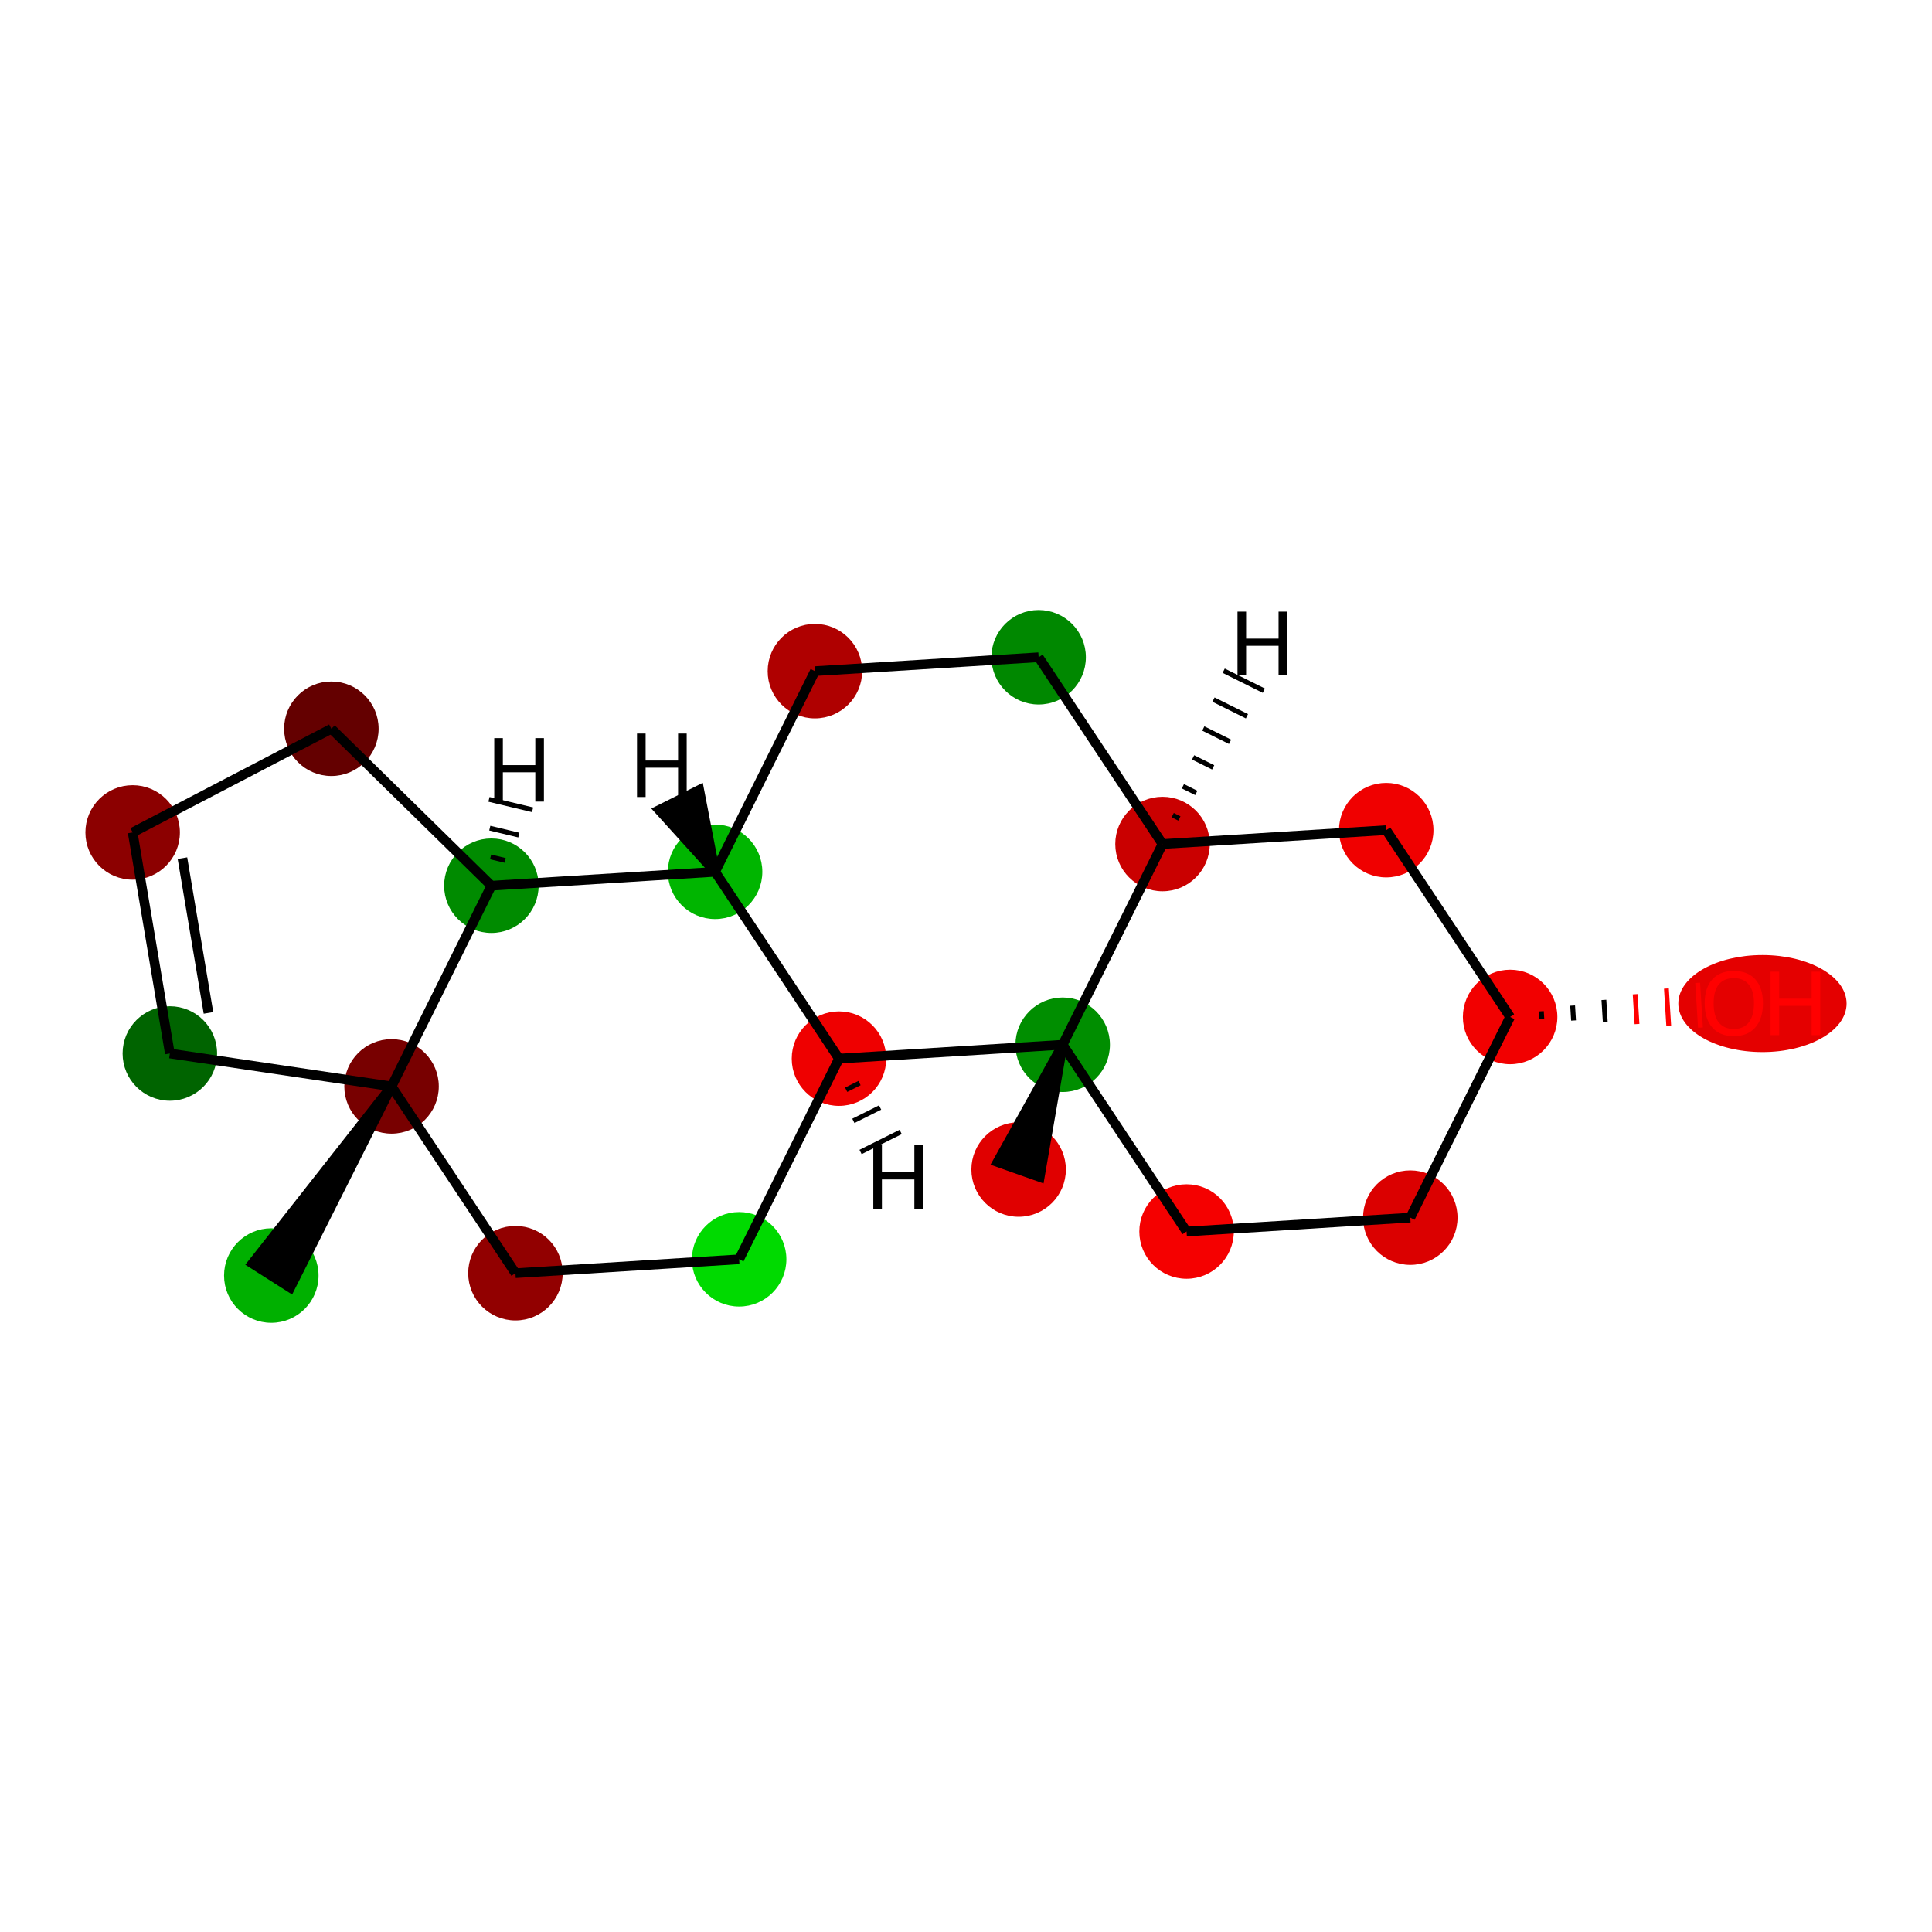 <?xml version='1.0' encoding='iso-8859-1'?>
<svg version='1.1' baseProfile='full'
              xmlns='http://www.w3.org/2000/svg'
                      xmlns:rdkit='http://www.rdkit.org/xml'
                      xmlns:xlink='http://www.w3.org/1999/xlink'
                  xml:space='preserve'
width='400px' height='400px' viewBox='0 0 400 400'>
<!-- END OF HEADER -->
<rect style='opacity:1.0;fill:#FFFFFF;stroke:none' width='400' height='400' x='0' y='0'> </rect>
<ellipse cx='210.895' cy='242.139' rx='9.281' ry='9.281' style='fill:#E00000;fill-rule:evenodd;stroke:#E00000;stroke-width:1px;stroke-linecap:butt;stroke-linejoin:miter;stroke-opacity:1' />
<ellipse cx='220.018' cy='216.3' rx='9.281' ry='9.281' style='fill:#008E00;fill-rule:evenodd;stroke:#008E00;stroke-width:1px;stroke-linecap:butt;stroke-linejoin:miter;stroke-opacity:1' />
<ellipse cx='173.701' cy='219.176' rx='9.281' ry='9.281' style='fill:#EF0000;fill-rule:evenodd;stroke:#EF0000;stroke-width:1px;stroke-linecap:butt;stroke-linejoin:miter;stroke-opacity:1' />
<ellipse cx='153.033' cy='260.725' rx='9.281' ry='9.281' style='fill:#00DA00;fill-rule:evenodd;stroke:#00DA00;stroke-width:1px;stroke-linecap:butt;stroke-linejoin:miter;stroke-opacity:1' />
<ellipse cx='106.716' cy='263.601' rx='9.281' ry='9.281' style='fill:#920000;fill-rule:evenodd;stroke:#920000;stroke-width:1px;stroke-linecap:butt;stroke-linejoin:miter;stroke-opacity:1' />
<ellipse cx='81.067' cy='224.927' rx='9.281' ry='9.281' style='fill:#780000;fill-rule:evenodd;stroke:#780000;stroke-width:1px;stroke-linecap:butt;stroke-linejoin:miter;stroke-opacity:1' />
<ellipse cx='35.165' cy='218.111' rx='9.281' ry='9.281' style='fill:#006400;fill-rule:evenodd;stroke:#006400;stroke-width:1px;stroke-linecap:butt;stroke-linejoin:miter;stroke-opacity:1' />
<ellipse cx='27.463' cy='172.348' rx='9.281' ry='9.281' style='fill:#8C0000;fill-rule:evenodd;stroke:#8C0000;stroke-width:1px;stroke-linecap:butt;stroke-linejoin:miter;stroke-opacity:1' />
<ellipse cx='68.606' cy='150.882' rx='9.281' ry='9.281' style='fill:#640000;fill-rule:evenodd;stroke:#640000;stroke-width:1px;stroke-linecap:butt;stroke-linejoin:miter;stroke-opacity:1' />
<ellipse cx='101.735' cy='183.378' rx='9.281' ry='9.281' style='fill:#008B00;fill-rule:evenodd;stroke:#008B00;stroke-width:1px;stroke-linecap:butt;stroke-linejoin:miter;stroke-opacity:1' />
<ellipse cx='148.052' cy='180.502' rx='9.281' ry='9.281' style='fill:#00B500;fill-rule:evenodd;stroke:#00B500;stroke-width:1px;stroke-linecap:butt;stroke-linejoin:miter;stroke-opacity:1' />
<ellipse cx='168.72' cy='138.953' rx='9.281' ry='9.281' style='fill:#AF0000;fill-rule:evenodd;stroke:#AF0000;stroke-width:1px;stroke-linecap:butt;stroke-linejoin:miter;stroke-opacity:1' />
<ellipse cx='215.037' cy='136.077' rx='9.281' ry='9.281' style='fill:#008800;fill-rule:evenodd;stroke:#008800;stroke-width:1px;stroke-linecap:butt;stroke-linejoin:miter;stroke-opacity:1' />
<ellipse cx='240.686' cy='174.75' rx='9.281' ry='9.281' style='fill:#CA0000;fill-rule:evenodd;stroke:#CA0000;stroke-width:1px;stroke-linecap:butt;stroke-linejoin:miter;stroke-opacity:1' />
<ellipse cx='287.003' cy='171.875' rx='9.281' ry='9.281' style='fill:#F00000;fill-rule:evenodd;stroke:#F00000;stroke-width:1px;stroke-linecap:butt;stroke-linejoin:miter;stroke-opacity:1' />
<ellipse cx='312.652' cy='210.548' rx='9.281' ry='9.281' style='fill:#F20000;fill-rule:evenodd;stroke:#F20000;stroke-width:1px;stroke-linecap:butt;stroke-linejoin:miter;stroke-opacity:1' />
<ellipse cx='291.984' cy='252.098' rx='9.281' ry='9.281' style='fill:#DB0000;fill-rule:evenodd;stroke:#DB0000;stroke-width:1px;stroke-linecap:butt;stroke-linejoin:miter;stroke-opacity:1' />
<ellipse cx='245.667' cy='254.974' rx='9.281' ry='9.281' style='fill:#F50000;fill-rule:evenodd;stroke:#F50000;stroke-width:1px;stroke-linecap:butt;stroke-linejoin:miter;stroke-opacity:1' />
<ellipse cx='364.899' cy='207.774' rx='16.919' ry='9.542' style='fill:#E40000;fill-rule:evenodd;stroke:#E40000;stroke-width:1px;stroke-linecap:butt;stroke-linejoin:miter;stroke-opacity:1' />
<ellipse cx='56.169' cy='264.089' rx='9.281' ry='9.281' style='fill:#00B000;fill-rule:evenodd;stroke:#00B000;stroke-width:1px;stroke-linecap:butt;stroke-linejoin:miter;stroke-opacity:1' />
<path class='bond-0' d='M 220.018,216.3 L 206.519,240.594 L 215.271,243.684 Z' style='fill:#000000;fill-rule:evenodd;fill-opacity:1;stroke:#000000;stroke-width:2px;stroke-linecap:butt;stroke-linejoin:miter;stroke-opacity:1;' />
<path class='bond-1' d='M 220.018,216.3 L 173.701,219.176' style='fill:none;fill-rule:evenodd;stroke:#000000;stroke-width:2.0px;stroke-linecap:butt;stroke-linejoin:miter;stroke-opacity:1' />
<path class='bond-19' d='M 220.018,216.3 L 245.667,254.974' style='fill:none;fill-rule:evenodd;stroke:#000000;stroke-width:2.0px;stroke-linecap:butt;stroke-linejoin:miter;stroke-opacity:1' />
<path class='bond-20' d='M 220.018,216.3 L 240.686,174.75' style='fill:none;fill-rule:evenodd;stroke:#000000;stroke-width:2.0px;stroke-linecap:butt;stroke-linejoin:miter;stroke-opacity:1' />
<path class='bond-2' d='M 173.701,219.176 L 153.033,260.725' style='fill:none;fill-rule:evenodd;stroke:#000000;stroke-width:2.0px;stroke-linecap:butt;stroke-linejoin:miter;stroke-opacity:1' />
<path class='bond-21' d='M 173.701,219.176 L 148.052,180.502' style='fill:none;fill-rule:evenodd;stroke:#000000;stroke-width:2.0px;stroke-linecap:butt;stroke-linejoin:miter;stroke-opacity:1' />
<path class='bond-23' d='M 175.192,225.619 L 177.959,224.236' style='fill:none;fill-rule:evenodd;stroke:#000000;stroke-width:1.0px;stroke-linecap:butt;stroke-linejoin:miter;stroke-opacity:1' />
<path class='bond-23' d='M 176.682,232.063 L 182.217,229.297' style='fill:none;fill-rule:evenodd;stroke:#000000;stroke-width:1.0px;stroke-linecap:butt;stroke-linejoin:miter;stroke-opacity:1' />
<path class='bond-23' d='M 178.173,238.506 L 186.475,234.358' style='fill:none;fill-rule:evenodd;stroke:#000000;stroke-width:1.0px;stroke-linecap:butt;stroke-linejoin:miter;stroke-opacity:1' />
<path class='bond-3' d='M 153.033,260.725 L 106.716,263.601' style='fill:none;fill-rule:evenodd;stroke:#000000;stroke-width:2.0px;stroke-linecap:butt;stroke-linejoin:miter;stroke-opacity:1' />
<path class='bond-4' d='M 106.716,263.601 L 81.067,224.927' style='fill:none;fill-rule:evenodd;stroke:#000000;stroke-width:2.0px;stroke-linecap:butt;stroke-linejoin:miter;stroke-opacity:1' />
<path class='bond-5' d='M 81.067,224.927 L 35.165,218.111' style='fill:none;fill-rule:evenodd;stroke:#000000;stroke-width:2.0px;stroke-linecap:butt;stroke-linejoin:miter;stroke-opacity:1' />
<path class='bond-18' d='M 81.067,224.927 L 52.253,261.599 L 60.086,266.579 Z' style='fill:#000000;fill-rule:evenodd;fill-opacity:1;stroke:#000000;stroke-width:2px;stroke-linecap:butt;stroke-linejoin:miter;stroke-opacity:1;' />
<path class='bond-22' d='M 81.067,224.927 L 101.735,183.378' style='fill:none;fill-rule:evenodd;stroke:#000000;stroke-width:2.0px;stroke-linecap:butt;stroke-linejoin:miter;stroke-opacity:1' />
<path class='bond-6' d='M 35.165,218.111 L 27.463,172.348' style='fill:none;fill-rule:evenodd;stroke:#000000;stroke-width:2.0px;stroke-linecap:butt;stroke-linejoin:miter;stroke-opacity:1' />
<path class='bond-6' d='M 43.162,209.706 L 37.771,177.672' style='fill:none;fill-rule:evenodd;stroke:#000000;stroke-width:2.0px;stroke-linecap:butt;stroke-linejoin:miter;stroke-opacity:1' />
<path class='bond-7' d='M 27.463,172.348 L 68.606,150.882' style='fill:none;fill-rule:evenodd;stroke:#000000;stroke-width:2.0px;stroke-linecap:butt;stroke-linejoin:miter;stroke-opacity:1' />
<path class='bond-8' d='M 68.606,150.882 L 101.735,183.378' style='fill:none;fill-rule:evenodd;stroke:#000000;stroke-width:2.0px;stroke-linecap:butt;stroke-linejoin:miter;stroke-opacity:1' />
<path class='bond-9' d='M 101.735,183.378 L 148.052,180.502' style='fill:none;fill-rule:evenodd;stroke:#000000;stroke-width:2.0px;stroke-linecap:butt;stroke-linejoin:miter;stroke-opacity:1' />
<path class='bond-24' d='M 104.578,178.138 L 101.569,177.419' style='fill:none;fill-rule:evenodd;stroke:#000000;stroke-width:1.0px;stroke-linecap:butt;stroke-linejoin:miter;stroke-opacity:1' />
<path class='bond-24' d='M 107.421,172.898 L 101.404,171.46' style='fill:none;fill-rule:evenodd;stroke:#000000;stroke-width:1.0px;stroke-linecap:butt;stroke-linejoin:miter;stroke-opacity:1' />
<path class='bond-24' d='M 110.265,167.658 L 101.238,165.5' style='fill:none;fill-rule:evenodd;stroke:#000000;stroke-width:1.0px;stroke-linecap:butt;stroke-linejoin:miter;stroke-opacity:1' />
<path class='bond-10' d='M 148.052,180.502 L 168.72,138.953' style='fill:none;fill-rule:evenodd;stroke:#000000;stroke-width:2.0px;stroke-linecap:butt;stroke-linejoin:miter;stroke-opacity:1' />
<path class='bond-25' d='M 148.052,180.502 L 144.771,163.554 L 136.469,167.703 Z' style='fill:#000000;fill-rule:evenodd;fill-opacity:1;stroke:#000000;stroke-width:2px;stroke-linecap:butt;stroke-linejoin:miter;stroke-opacity:1;' />
<path class='bond-11' d='M 168.72,138.953 L 215.037,136.077' style='fill:none;fill-rule:evenodd;stroke:#000000;stroke-width:2.0px;stroke-linecap:butt;stroke-linejoin:miter;stroke-opacity:1' />
<path class='bond-12' d='M 215.037,136.077 L 240.686,174.75' style='fill:none;fill-rule:evenodd;stroke:#000000;stroke-width:2.0px;stroke-linecap:butt;stroke-linejoin:miter;stroke-opacity:1' />
<path class='bond-13' d='M 240.686,174.75 L 287.003,171.875' style='fill:none;fill-rule:evenodd;stroke:#000000;stroke-width:2.0px;stroke-linecap:butt;stroke-linejoin:miter;stroke-opacity:1' />
<path class='bond-26' d='M 244.182,169.458 L 242.797,168.77' style='fill:none;fill-rule:evenodd;stroke:#000000;stroke-width:1.0px;stroke-linecap:butt;stroke-linejoin:miter;stroke-opacity:1' />
<path class='bond-26' d='M 247.678,164.167 L 244.908,162.789' style='fill:none;fill-rule:evenodd;stroke:#000000;stroke-width:1.0px;stroke-linecap:butt;stroke-linejoin:miter;stroke-opacity:1' />
<path class='bond-26' d='M 251.174,158.875 L 247.019,156.808' style='fill:none;fill-rule:evenodd;stroke:#000000;stroke-width:1.0px;stroke-linecap:butt;stroke-linejoin:miter;stroke-opacity:1' />
<path class='bond-26' d='M 254.671,153.583 L 249.131,150.827' style='fill:none;fill-rule:evenodd;stroke:#000000;stroke-width:1.0px;stroke-linecap:butt;stroke-linejoin:miter;stroke-opacity:1' />
<path class='bond-26' d='M 258.167,148.291 L 251.242,144.846' style='fill:none;fill-rule:evenodd;stroke:#000000;stroke-width:1.0px;stroke-linecap:butt;stroke-linejoin:miter;stroke-opacity:1' />
<path class='bond-26' d='M 261.663,142.999 L 253.353,138.865' style='fill:none;fill-rule:evenodd;stroke:#000000;stroke-width:1.0px;stroke-linecap:butt;stroke-linejoin:miter;stroke-opacity:1' />
<path class='bond-14' d='M 287.003,171.875 L 312.652,210.548' style='fill:none;fill-rule:evenodd;stroke:#000000;stroke-width:2.0px;stroke-linecap:butt;stroke-linejoin:miter;stroke-opacity:1' />
<path class='bond-15' d='M 312.652,210.548 L 291.984,252.098' style='fill:none;fill-rule:evenodd;stroke:#000000;stroke-width:2.0px;stroke-linecap:butt;stroke-linejoin:miter;stroke-opacity:1' />
<path class='bond-17' d='M 319.22,210.915 L 319.124,209.371' style='fill:none;fill-rule:evenodd;stroke:#000000;stroke-width:1.0px;stroke-linecap:butt;stroke-linejoin:miter;stroke-opacity:1' />
<path class='bond-17' d='M 325.789,211.282 L 325.597,208.195' style='fill:none;fill-rule:evenodd;stroke:#000000;stroke-width:1.0px;stroke-linecap:butt;stroke-linejoin:miter;stroke-opacity:1' />
<path class='bond-17' d='M 332.357,211.649 L 332.07,207.018' style='fill:none;fill-rule:evenodd;stroke:#000000;stroke-width:1.0px;stroke-linecap:butt;stroke-linejoin:miter;stroke-opacity:1' />
<path class='bond-17' d='M 338.926,212.017 L 338.543,205.841' style='fill:none;fill-rule:evenodd;stroke:#FF0000;stroke-width:1.0px;stroke-linecap:butt;stroke-linejoin:miter;stroke-opacity:1' />
<path class='bond-17' d='M 345.495,212.384 L 345.015,204.664' style='fill:none;fill-rule:evenodd;stroke:#FF0000;stroke-width:1.0px;stroke-linecap:butt;stroke-linejoin:miter;stroke-opacity:1' />
<path class='bond-17' d='M 352.063,212.751 L 351.488,203.487' style='fill:none;fill-rule:evenodd;stroke:#FF0000;stroke-width:1.0px;stroke-linecap:butt;stroke-linejoin:miter;stroke-opacity:1' />
<path class='bond-16' d='M 291.984,252.098 L 245.667,254.974' style='fill:none;fill-rule:evenodd;stroke:#000000;stroke-width:2.0px;stroke-linecap:butt;stroke-linejoin:miter;stroke-opacity:1' />
<path  class='atom-18' d='M 352.936 207.71
Q 352.936 204.554, 354.495 202.79
Q 356.054 201.027, 358.969 201.027
Q 361.883 201.027, 363.442 202.79
Q 365.001 204.554, 365.001 207.71
Q 365.001 210.902, 363.424 212.721
Q 361.846 214.522, 358.969 214.522
Q 356.073 214.522, 354.495 212.721
Q 352.936 210.921, 352.936 207.71
M 358.969 213.037
Q 360.973 213.037, 362.05 211.7
Q 363.145 210.345, 363.145 207.71
Q 363.145 205.129, 362.05 203.83
Q 360.973 202.512, 358.969 202.512
Q 356.964 202.512, 355.869 203.811
Q 354.792 205.111, 354.792 207.71
Q 354.792 210.364, 355.869 211.7
Q 356.964 213.037, 358.969 213.037
' fill='#FF0000'/>
<path  class='atom-18' d='M 366.579 201.176
L 368.361 201.176
L 368.361 206.763
L 375.081 206.763
L 375.081 201.176
L 376.863 201.176
L 376.863 214.318
L 375.081 214.318
L 375.081 208.248
L 368.361 208.248
L 368.361 214.318
L 366.579 214.318
L 366.579 201.176
' fill='#FF0000'/>
<path  class='atom-20' d='M 180.808 237.117
L 182.59 237.117
L 182.59 242.704
L 189.31 242.704
L 189.31 237.117
L 191.092 237.117
L 191.092 250.259
L 189.31 250.259
L 189.31 244.189
L 182.59 244.189
L 182.59 250.259
L 180.808 250.259
L 180.808 237.117
' fill='#000000'/>
<path  class='atom-21' d='M 102.328 152.821
L 104.11 152.821
L 104.11 158.408
L 110.829 158.408
L 110.829 152.821
L 112.611 152.821
L 112.611 165.963
L 110.829 165.963
L 110.829 159.893
L 104.11 159.893
L 104.11 165.963
L 102.328 165.963
L 102.328 152.821
' fill='#000000'/>
<path  class='atom-22' d='M 131.886 151.87
L 133.668 151.87
L 133.668 157.457
L 140.388 157.457
L 140.388 151.87
L 142.17 151.87
L 142.17 165.012
L 140.388 165.012
L 140.388 158.942
L 133.668 158.942
L 133.668 165.012
L 131.886 165.012
L 131.886 151.87
' fill='#000000'/>
<path  class='atom-23' d='M 256.212 126.63
L 257.994 126.63
L 257.994 132.217
L 264.713 132.217
L 264.713 126.63
L 266.495 126.63
L 266.495 139.772
L 264.713 139.772
L 264.713 133.702
L 257.994 133.702
L 257.994 139.772
L 256.212 139.772
L 256.212 126.63
' fill='#000000'/>
</svg>

